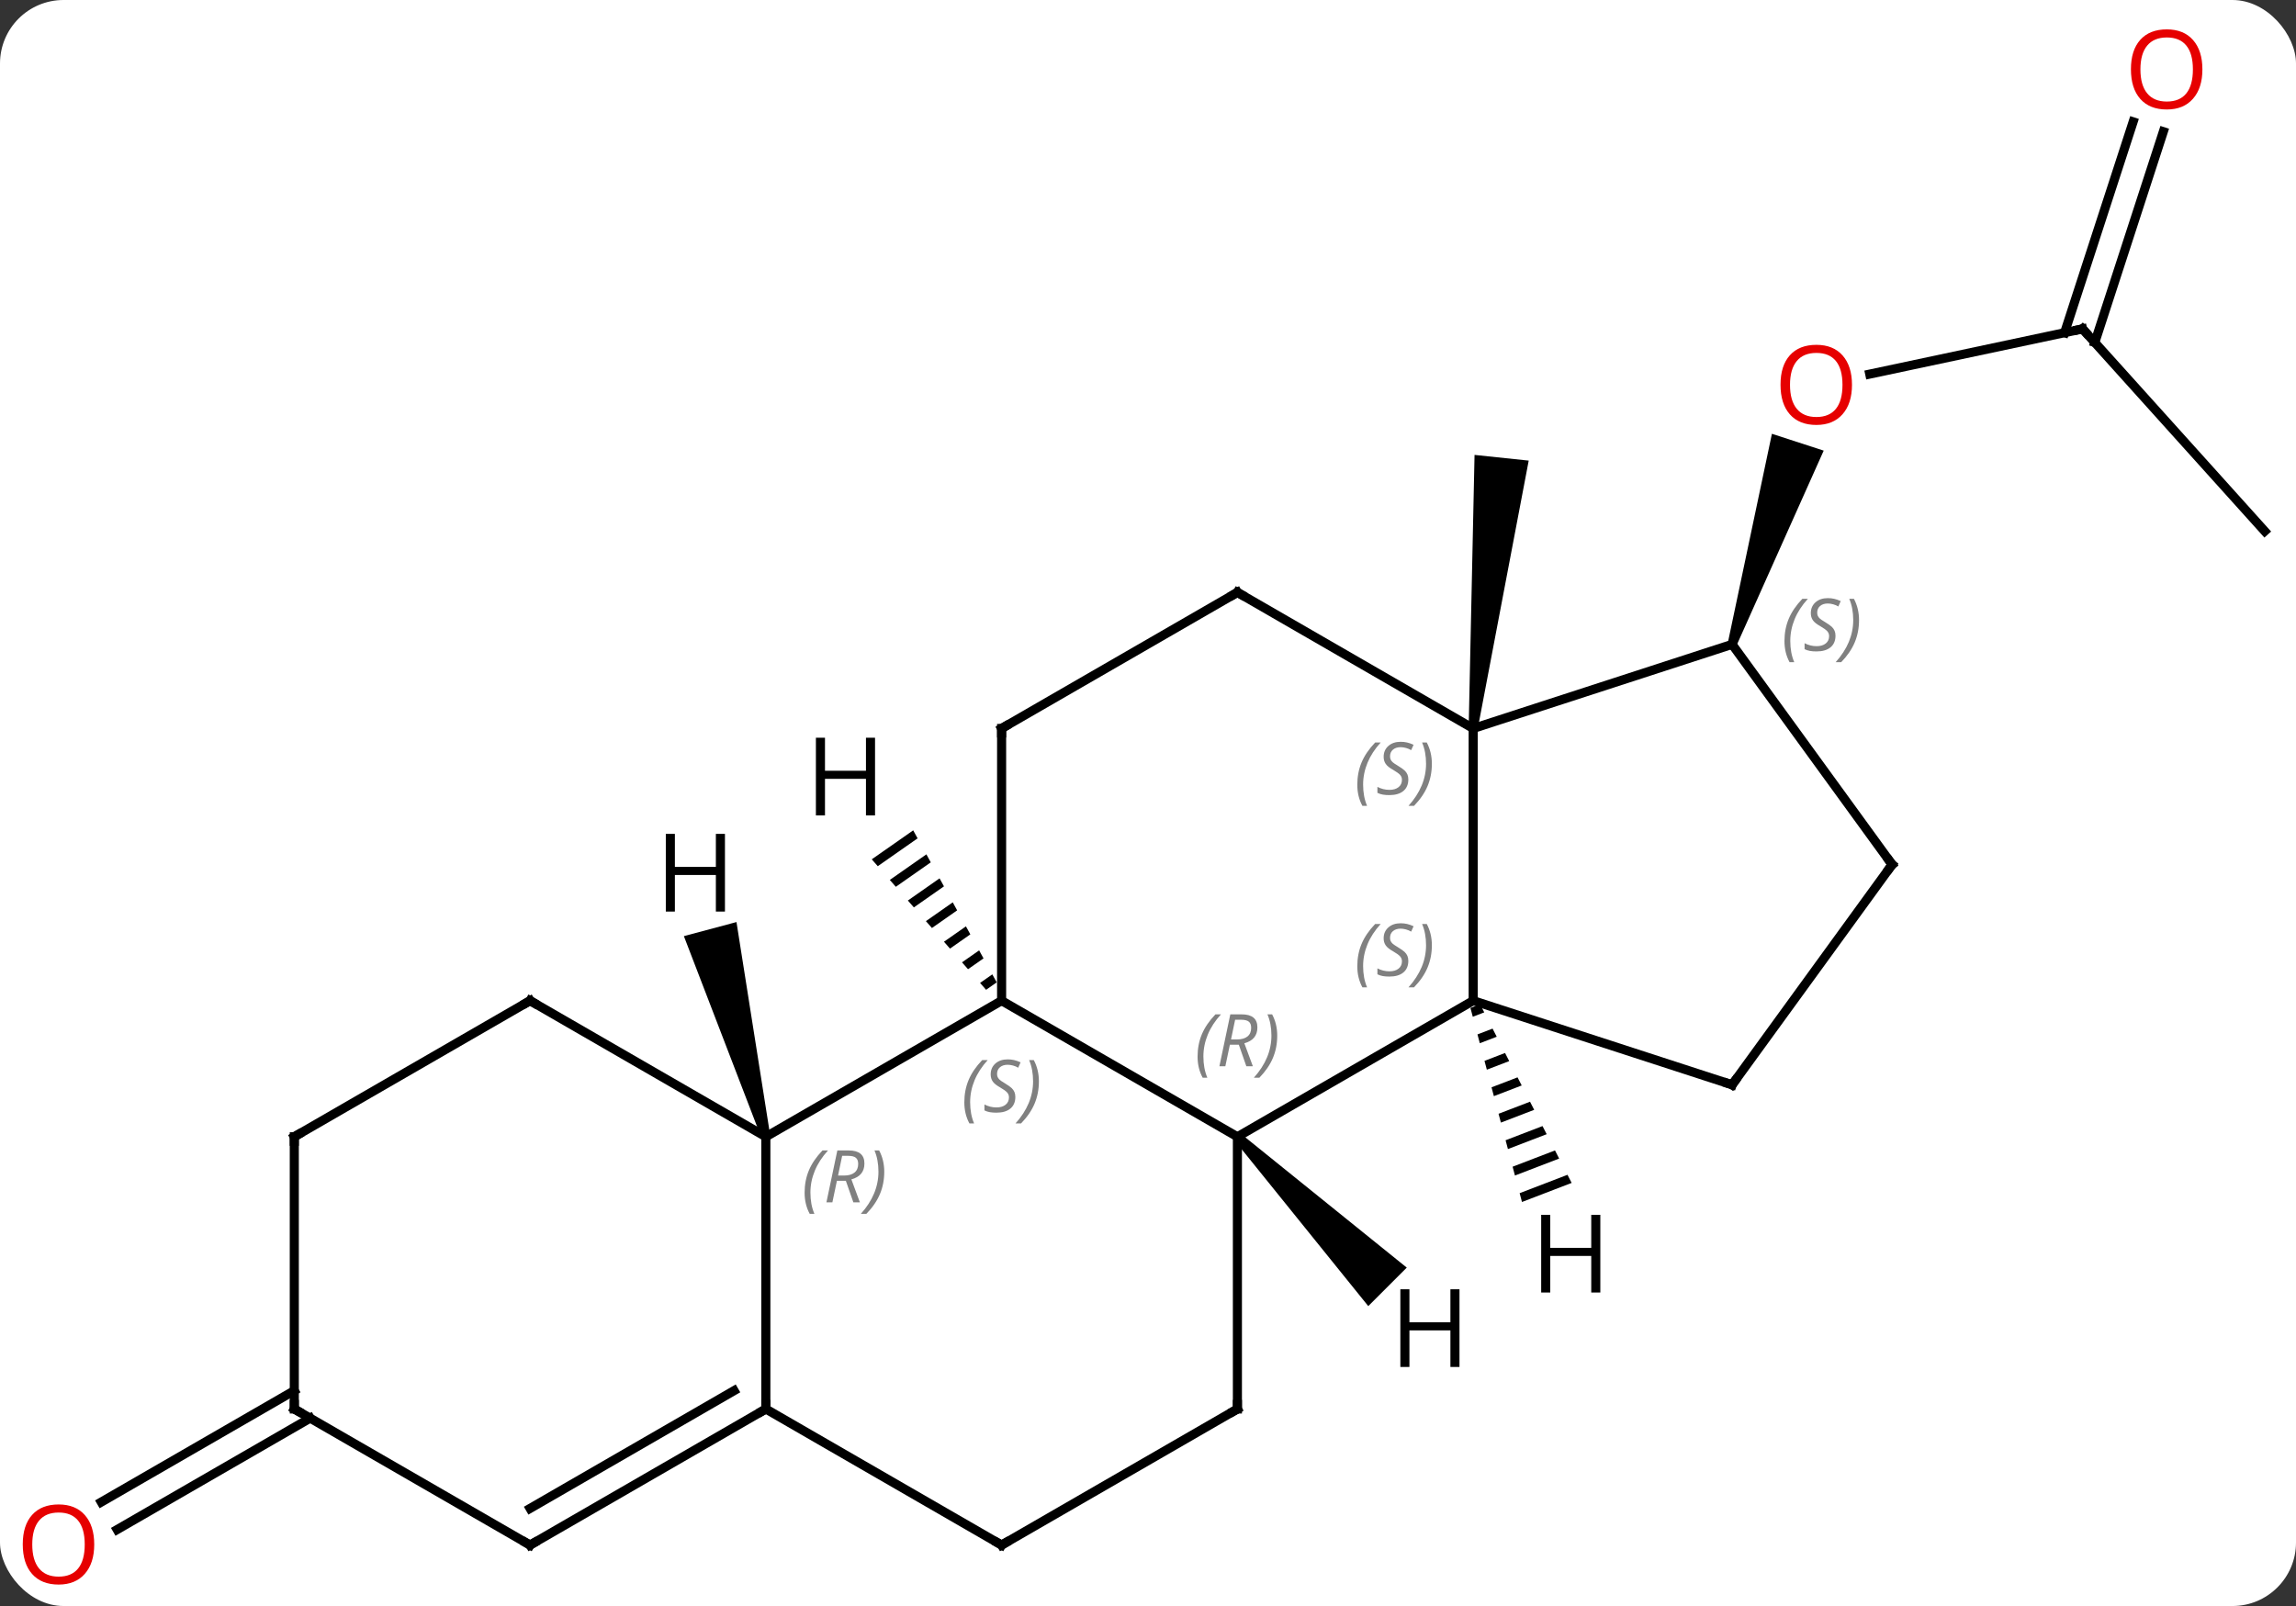 <svg width="253" viewBox="0 0 253 177" style="fill-opacity:1; color-rendering:auto; color-interpolation:auto; text-rendering:auto; stroke:black; stroke-linecap:square; stroke-miterlimit:10; shape-rendering:auto; stroke-opacity:1; fill:black; stroke-dasharray:none; font-weight:normal; stroke-width:1; font-family:'Open Sans'; font-style:normal; stroke-linejoin:miter; font-size:12; stroke-dashoffset:0; image-rendering:auto;" height="177" class="cas-substance-image" xmlns:xlink="http://www.w3.org/1999/xlink" xmlns="http://www.w3.org/2000/svg"><rect x="0" y="0" width="253" height="177" fill="#333333" stroke="none"/><svg class="cas-substance-single-component"><rect y="0" x="0" width="253" stroke="none" ry="7" rx="7" height="177" fill="white" class="cas-substance-group"/><svg y="0" x="0" width="253" viewBox="0 0 253 177" style="fill:black;" height="177" class="cas-substance-single-component-image"><svg><g><g transform="translate(128,89)" style="text-rendering:geometricPrecision; color-rendering:optimizeQuality; color-interpolation:linearRGB; stroke-linecap:butt; image-rendering:optimizeQuality;"><path style="stroke:none;" d="M34.829 -8.663 L33.835 -8.767 L34.483 -38.864 L40.451 -38.236 Z"/><line y2="-52.755" y1="-47.771" x2="101.478" x1="78.029" style="fill:none;"/><path style="stroke:none;" d="M63.34 -17.831 L62.389 -18.14 L67.25 -41.191 L72.957 -39.337 Z"/><line y2="-30.459" y1="-52.755" x2="121.554" x1="101.478" style="fill:none;"/><line y2="-74.49" y1="-51.253" x2="110.38" x1="102.83" style="fill:none;"/><line y2="-75.572" y1="-52.335" x2="107.052" x1="99.501" style="fill:none;"/><line y2="67.295" y1="79.575" x2="-93.821" x1="-115.091" style="fill:none;"/><line y2="64.264" y1="76.544" x2="-95.571" x1="-116.841" style="fill:none;"/><line y2="-8.715" y1="21.285" x2="34.332" x1="34.332" style="fill:none;"/><line y2="36.285" y1="21.285" x2="8.352" x1="34.332" style="fill:none;"/><line y2="30.555" y1="21.285" x2="62.865" x1="34.332" style="fill:none;"/><line y2="-17.985" y1="-8.715" x2="62.865" x1="34.332" style="fill:none;"/><line y2="-23.715" y1="-8.715" x2="8.352" x1="34.332" style="fill:none;"/><line y2="21.285" y1="36.285" x2="-17.631" x1="8.352" style="fill:none;"/><line y2="66.285" y1="36.285" x2="8.352" x1="8.352" style="fill:none;"/><line y2="6.285" y1="30.555" x2="80.496" x1="62.865" style="fill:none;"/><line y2="6.285" y1="-17.985" x2="80.496" x1="62.865" style="fill:none;"/><line y2="-8.715" y1="-23.715" x2="-17.631" x1="8.352" style="fill:none;"/><line y2="-8.715" y1="21.285" x2="-17.631" x1="-17.631" style="fill:none;"/><line y2="36.285" y1="21.285" x2="-43.611" x1="-17.631" style="fill:none;"/><line y2="81.285" y1="66.285" x2="-17.631" x1="8.352" style="fill:none;"/><line y2="66.285" y1="36.285" x2="-43.611" x1="-43.611" style="fill:none;"/><line y2="21.285" y1="36.285" x2="-69.591" x1="-43.611" style="fill:none;"/><line y2="66.285" y1="81.285" x2="-43.611" x1="-17.631" style="fill:none;"/><line y2="81.285" y1="66.285" x2="-69.591" x1="-43.611" style="fill:none;"/><line y2="77.244" y1="64.264" x2="-69.591" x1="-47.111" style="fill:none;"/><line y2="36.285" y1="21.285" x2="-95.571" x1="-69.591" style="fill:none;"/><line y2="66.285" y1="81.285" x2="-95.571" x1="-69.591" style="fill:none;"/><line y2="66.285" y1="36.285" x2="-95.571" x1="-95.571" style="fill:none;"/><path style="stroke:none;" d="M35.093 21.679 L34.031 22.087 L34.289 23.059 L35.551 22.574 L35.093 21.679 ZM36.468 24.364 L34.805 25.003 L34.805 25.003 L35.063 25.975 L36.927 25.259 L36.468 24.364 ZM37.844 27.049 L35.579 27.919 L35.837 28.891 L35.837 28.891 L38.303 27.945 L38.303 27.945 L37.844 27.049 ZM39.22 29.735 L36.354 30.835 L36.612 31.807 L39.679 30.63 L39.679 30.63 L39.22 29.735 ZM40.596 32.42 L37.128 33.751 L37.128 33.751 L37.386 34.723 L37.386 34.723 L41.055 33.315 L41.055 33.315 L40.596 32.42 ZM41.972 35.105 L37.903 36.667 L38.161 37.639 L42.431 36 L42.431 36 L41.972 35.105 ZM43.348 37.79 L38.677 39.584 L38.677 39.584 L38.935 40.556 L38.935 40.556 L43.806 38.685 L43.806 38.685 L43.348 37.79 ZM44.724 40.475 L39.451 42.5 L39.709 43.472 L39.709 43.472 L45.182 41.37 L45.182 41.37 L44.724 40.475 Z"/><path style="stroke:none;" d="M7.998 36.639 L8.706 35.931 L27.014 50.705 L22.772 54.947 Z"/><path style="stroke:none;" d="M-27.373 2.513 L-31.939 5.707 L-31.276 6.464 L-31.276 6.464 L-26.889 3.394 L-27.373 2.513 ZM-25.92 5.158 L-29.95 7.978 L-29.287 8.735 L-29.287 8.735 L-25.436 6.04 L-25.92 5.158 ZM-24.467 7.804 L-27.961 10.248 L-27.961 10.248 L-27.298 11.005 L-23.983 8.686 L-23.983 8.686 L-24.467 7.804 ZM-23.015 10.449 L-25.972 12.519 L-25.972 12.519 L-25.309 13.276 L-25.309 13.276 L-22.53 11.331 L-22.53 11.331 L-23.015 10.449 ZM-21.562 13.095 L-23.983 14.789 L-23.32 15.546 L-23.32 15.546 L-21.077 13.977 L-21.077 13.977 L-21.562 13.095 ZM-20.109 15.741 L-21.994 17.06 L-21.994 17.06 L-21.331 17.817 L-19.624 16.623 L-20.109 15.741 ZM-18.656 18.386 L-20.005 19.33 L-20.005 19.33 L-19.341 20.087 L-19.341 20.087 L-18.172 19.268 L-18.172 19.268 L-18.656 18.386 Z"/><path style="stroke:none;" d="M-43.128 36.156 L-44.094 36.414 L-52.642 14.172 L-46.846 12.62 Z"/></g><g transform="translate(128,89)" style="fill:rgb(230,0,0); text-rendering:geometricPrecision; color-rendering:optimizeQuality; image-rendering:optimizeQuality; font-family:'Open Sans'; stroke:rgb(230,0,0); color-interpolation:linearRGB;"><path style="stroke:none;" d="M76.073 -46.588 Q76.073 -44.526 75.033 -43.346 Q73.994 -42.166 72.151 -42.166 Q70.26 -42.166 69.229 -43.331 Q68.198 -44.495 68.198 -46.604 Q68.198 -48.698 69.229 -49.846 Q70.26 -50.995 72.151 -50.995 Q74.01 -50.995 75.041 -49.823 Q76.073 -48.651 76.073 -46.588 ZM69.244 -46.588 Q69.244 -44.854 69.987 -43.948 Q70.729 -43.041 72.151 -43.041 Q73.573 -43.041 74.299 -43.94 Q75.026 -44.838 75.026 -46.588 Q75.026 -48.323 74.299 -49.213 Q73.573 -50.104 72.151 -50.104 Q70.729 -50.104 69.987 -49.206 Q69.244 -48.307 69.244 -46.588 Z"/></g><g transform="translate(128,89)" style="stroke-linecap:butt; text-rendering:geometricPrecision; color-rendering:optimizeQuality; image-rendering:optimizeQuality; font-family:'Open Sans'; color-interpolation:linearRGB; stroke-miterlimit:5;"><path style="fill:none;" d="M100.989 -52.651 L101.478 -52.755 L101.813 -52.383"/><path style="fill:rgb(230,0,0); stroke:none;" d="M114.686 -81.355 Q114.686 -79.293 113.646 -78.113 Q112.607 -76.933 110.764 -76.933 Q108.873 -76.933 107.842 -78.097 Q106.811 -79.262 106.811 -81.371 Q106.811 -83.465 107.842 -84.613 Q108.873 -85.762 110.764 -85.762 Q112.623 -85.762 113.654 -84.59 Q114.686 -83.418 114.686 -81.355 ZM107.857 -81.355 Q107.857 -79.621 108.6 -78.715 Q109.342 -77.808 110.764 -77.808 Q112.186 -77.808 112.912 -78.707 Q113.639 -79.605 113.639 -81.355 Q113.639 -83.09 112.912 -83.98 Q112.186 -84.871 110.764 -84.871 Q109.342 -84.871 108.6 -83.972 Q107.857 -83.074 107.857 -81.355 Z"/><path style="fill:rgb(230,0,0); stroke:none;" d="M-117.617 81.215 Q-117.617 83.277 -118.656 84.457 Q-119.695 85.637 -121.538 85.637 Q-123.429 85.637 -124.46 84.472 Q-125.492 83.308 -125.492 81.199 Q-125.492 79.105 -124.46 77.957 Q-123.429 76.808 -121.538 76.808 Q-119.679 76.808 -118.648 77.98 Q-117.617 79.152 -117.617 81.215 ZM-124.445 81.215 Q-124.445 82.949 -123.702 83.855 Q-122.96 84.762 -121.538 84.762 Q-120.117 84.762 -119.39 83.863 Q-118.663 82.965 -118.663 81.215 Q-118.663 79.48 -119.39 78.59 Q-120.117 77.699 -121.538 77.699 Q-122.96 77.699 -123.702 78.597 Q-124.445 79.496 -124.445 81.215 Z"/></g><g transform="translate(128,89)" style="stroke-linecap:butt; font-size:8.4px; fill:gray; text-rendering:geometricPrecision; image-rendering:optimizeQuality; color-rendering:optimizeQuality; font-family:'Open Sans'; font-style:italic; stroke:gray; color-interpolation:linearRGB; stroke-miterlimit:5;"><path style="stroke:none;" d="M21.563 17.488 Q21.563 16.16 22.032 15.035 Q22.501 13.91 23.532 12.832 L24.141 12.832 Q23.173 13.894 22.688 15.066 Q22.204 16.238 22.204 17.473 Q22.204 18.801 22.641 19.816 L22.126 19.816 Q21.563 18.785 21.563 17.488 ZM27.186 16.894 Q27.186 17.723 26.639 18.176 Q26.092 18.629 25.092 18.629 Q24.686 18.629 24.373 18.574 Q24.061 18.519 23.779 18.379 L23.779 17.723 Q24.404 18.051 25.108 18.051 Q25.733 18.051 26.108 17.754 Q26.483 17.457 26.483 16.941 Q26.483 16.629 26.279 16.402 Q26.076 16.176 25.514 15.848 Q24.92 15.519 24.694 15.191 Q24.467 14.863 24.467 14.41 Q24.467 13.676 24.983 13.215 Q25.498 12.754 26.342 12.754 Q26.717 12.754 27.053 12.832 Q27.389 12.91 27.764 13.082 L27.498 13.676 Q27.248 13.519 26.928 13.434 Q26.608 13.348 26.342 13.348 Q25.811 13.348 25.49 13.621 Q25.17 13.894 25.17 14.363 Q25.17 14.566 25.24 14.715 Q25.311 14.863 25.451 14.996 Q25.592 15.129 26.014 15.379 Q26.576 15.723 26.779 15.918 Q26.983 16.113 27.084 16.348 Q27.186 16.582 27.186 16.894 ZM29.78 15.176 Q29.78 16.504 29.304 17.637 Q28.827 18.769 27.811 19.816 L27.202 19.816 Q29.14 17.66 29.14 15.176 Q29.14 13.848 28.702 12.832 L29.218 12.832 Q29.78 13.894 29.78 15.176 Z"/><path style="stroke:none;" d="M21.563 -2.512 Q21.563 -3.84 22.032 -4.965 Q22.501 -6.09 23.532 -7.168 L24.141 -7.168 Q23.173 -6.106 22.688 -4.934 Q22.204 -3.762 22.204 -2.528 Q22.204 -1.199 22.641 -0.184 L22.126 -0.184 Q21.563 -1.215 21.563 -2.512 ZM27.186 -3.106 Q27.186 -2.278 26.639 -1.824 Q26.092 -1.371 25.092 -1.371 Q24.686 -1.371 24.373 -1.426 Q24.061 -1.481 23.779 -1.621 L23.779 -2.278 Q24.404 -1.949 25.108 -1.949 Q25.733 -1.949 26.108 -2.246 Q26.483 -2.543 26.483 -3.059 Q26.483 -3.371 26.279 -3.598 Q26.076 -3.824 25.514 -4.153 Q24.92 -4.481 24.694 -4.809 Q24.467 -5.137 24.467 -5.59 Q24.467 -6.324 24.983 -6.785 Q25.498 -7.246 26.342 -7.246 Q26.717 -7.246 27.053 -7.168 Q27.389 -7.09 27.764 -6.918 L27.498 -6.324 Q27.248 -6.481 26.928 -6.567 Q26.608 -6.653 26.342 -6.653 Q25.811 -6.653 25.49 -6.379 Q25.17 -6.106 25.17 -5.637 Q25.17 -5.434 25.24 -5.285 Q25.311 -5.137 25.451 -5.004 Q25.592 -4.871 26.014 -4.621 Q26.576 -4.278 26.779 -4.082 Q26.983 -3.887 27.084 -3.653 Q27.186 -3.418 27.186 -3.106 ZM29.78 -4.824 Q29.78 -3.496 29.304 -2.364 Q28.827 -1.231 27.811 -0.184 L27.202 -0.184 Q29.14 -2.34 29.14 -4.824 Q29.14 -6.153 28.702 -7.168 L29.218 -7.168 Q29.78 -6.106 29.78 -4.824 Z"/><path style="stroke:none;" d="M3.963 27.449 Q3.963 26.121 4.432 24.996 Q4.901 23.871 5.932 22.793 L6.541 22.793 Q5.572 23.855 5.088 25.027 Q4.604 26.199 4.604 27.433 Q4.604 28.762 5.041 29.777 L4.526 29.777 Q3.963 28.746 3.963 27.449 ZM7.523 26.137 L7.023 28.512 L6.367 28.512 L7.57 22.793 L8.82 22.793 Q10.554 22.793 10.554 24.23 Q10.554 25.59 9.117 25.98 L10.054 28.512 L9.336 28.512 L8.508 26.137 L7.523 26.137 ZM8.101 23.387 Q7.711 25.308 7.648 25.558 L8.304 25.558 Q9.054 25.558 9.461 25.23 Q9.867 24.902 9.867 24.277 Q9.867 23.808 9.609 23.598 Q9.351 23.387 8.758 23.387 L8.101 23.387 ZM12.74 25.137 Q12.74 26.465 12.264 27.598 Q11.787 28.73 10.772 29.777 L10.162 29.777 Q12.1 27.621 12.1 25.137 Q12.1 23.808 11.662 22.793 L12.178 22.793 Q12.74 23.855 12.74 25.137 Z"/><path style="fill:none; stroke:black;" d="M62.389 30.401 L62.865 30.555 L63.159 30.151"/><path style="stroke:none;" d="M68.633 -18.346 Q68.633 -19.674 69.102 -20.799 Q69.571 -21.924 70.602 -23.002 L71.212 -23.002 Q70.243 -21.94 69.758 -20.768 Q69.274 -19.596 69.274 -18.362 Q69.274 -17.034 69.712 -16.018 L69.196 -16.018 Q68.633 -17.049 68.633 -18.346 ZM74.256 -18.94 Q74.256 -18.112 73.709 -17.659 Q73.162 -17.205 72.162 -17.205 Q71.756 -17.205 71.443 -17.26 Q71.131 -17.315 70.85 -17.455 L70.85 -18.112 Q71.475 -17.784 72.178 -17.784 Q72.803 -17.784 73.178 -18.08 Q73.553 -18.377 73.553 -18.893 Q73.553 -19.205 73.35 -19.432 Q73.147 -19.659 72.584 -19.987 Q71.99 -20.315 71.764 -20.643 Q71.537 -20.971 71.537 -21.424 Q71.537 -22.159 72.053 -22.619 Q72.568 -23.08 73.412 -23.08 Q73.787 -23.08 74.123 -23.002 Q74.459 -22.924 74.834 -22.752 L74.568 -22.159 Q74.318 -22.315 73.998 -22.401 Q73.678 -22.487 73.412 -22.487 Q72.881 -22.487 72.561 -22.213 Q72.24 -21.94 72.24 -21.471 Q72.24 -21.268 72.311 -21.119 Q72.381 -20.971 72.522 -20.838 Q72.662 -20.705 73.084 -20.455 Q73.647 -20.112 73.85 -19.916 Q74.053 -19.721 74.154 -19.487 Q74.256 -19.252 74.256 -18.94 ZM76.85 -20.659 Q76.85 -19.33 76.374 -18.198 Q75.897 -17.065 74.882 -16.018 L74.272 -16.018 Q76.21 -18.174 76.21 -20.659 Q76.21 -21.987 75.772 -23.002 L76.288 -23.002 Q76.85 -21.94 76.85 -20.659 Z"/><path style="fill:none; stroke:black;" d="M8.785 -23.465 L8.352 -23.715 L7.919 -23.465"/><path style="stroke:none;" d="M-21.739 32.488 Q-21.739 31.16 -21.27 30.035 Q-20.802 28.91 -19.77 27.832 L-19.161 27.832 Q-20.13 28.894 -20.614 30.066 Q-21.099 31.238 -21.099 32.472 Q-21.099 33.801 -20.661 34.816 L-21.177 34.816 Q-21.739 33.785 -21.739 32.488 ZM-16.117 31.894 Q-16.117 32.722 -16.664 33.176 Q-17.21 33.629 -18.21 33.629 Q-18.617 33.629 -18.929 33.574 Q-19.242 33.519 -19.523 33.379 L-19.523 32.722 Q-18.898 33.051 -18.195 33.051 Q-17.57 33.051 -17.195 32.754 Q-16.82 32.457 -16.82 31.941 Q-16.82 31.629 -17.023 31.402 Q-17.226 31.176 -17.789 30.848 Q-18.382 30.519 -18.609 30.191 Q-18.835 29.863 -18.835 29.41 Q-18.835 28.676 -18.32 28.215 Q-17.804 27.754 -16.96 27.754 Q-16.585 27.754 -16.25 27.832 Q-15.914 27.91 -15.539 28.082 L-15.804 28.676 Q-16.054 28.519 -16.375 28.433 Q-16.695 28.348 -16.96 28.348 Q-17.492 28.348 -17.812 28.621 Q-18.132 28.894 -18.132 29.363 Q-18.132 29.566 -18.062 29.715 Q-17.992 29.863 -17.851 29.996 Q-17.71 30.129 -17.289 30.379 Q-16.726 30.723 -16.523 30.918 Q-16.32 31.113 -16.218 31.348 Q-16.117 31.582 -16.117 31.894 ZM-13.522 30.176 Q-13.522 31.504 -13.999 32.637 Q-14.475 33.769 -15.491 34.816 L-16.1 34.816 Q-14.163 32.66 -14.163 30.176 Q-14.163 28.848 -14.6 27.832 L-14.085 27.832 Q-13.522 28.894 -13.522 30.176 Z"/><path style="fill:none; stroke:black;" d="M8.352 65.785 L8.352 66.285 L7.919 66.535"/><path style="fill:none; stroke:black;" d="M80.202 6.689 L80.496 6.285 L80.202 5.88"/><path style="fill:none; stroke:black;" d="M-17.198 -8.965 L-17.631 -8.715 L-17.631 -8.215"/><path style="stroke:none;" d="M-39.339 42.449 Q-39.339 41.121 -38.871 39.996 Q-38.402 38.871 -37.371 37.793 L-36.761 37.793 Q-37.73 38.855 -38.214 40.027 Q-38.699 41.199 -38.699 42.433 Q-38.699 43.761 -38.261 44.777 L-38.777 44.777 Q-39.339 43.746 -39.339 42.449 ZM-35.779 41.136 L-36.279 43.511 L-36.935 43.511 L-35.732 37.793 L-34.482 37.793 Q-32.748 37.793 -32.748 39.23 Q-32.748 40.59 -34.185 40.98 L-33.248 43.511 L-33.967 43.511 L-34.795 41.136 L-35.779 41.136 ZM-35.201 38.386 Q-35.592 40.308 -35.654 40.558 L-34.998 40.558 Q-34.248 40.558 -33.842 40.23 Q-33.435 39.902 -33.435 39.277 Q-33.435 38.808 -33.693 38.597 Q-33.951 38.386 -34.545 38.386 L-35.201 38.386 ZM-30.562 40.136 Q-30.562 41.465 -31.039 42.597 Q-31.515 43.73 -32.531 44.777 L-33.14 44.777 Q-31.203 42.621 -31.203 40.136 Q-31.203 38.808 -31.64 37.793 L-31.125 37.793 Q-30.562 38.855 -30.562 40.136 Z"/><path style="fill:none; stroke:black;" d="M-17.198 81.035 L-17.631 81.285 L-18.064 81.035"/><path style="fill:none; stroke:black;" d="M-44.044 66.535 L-43.611 66.285 L-43.611 65.785"/><path style="fill:none; stroke:black;" d="M-69.158 21.535 L-69.591 21.285 L-70.024 21.535"/><path style="fill:none; stroke:black;" d="M-69.158 81.035 L-69.591 81.285 L-70.024 81.035"/><path style="fill:none; stroke:black;" d="M-95.138 36.035 L-95.571 36.285 L-95.571 36.785"/><path style="fill:none; stroke:black;" d="M-95.138 66.535 L-95.571 66.285 L-95.571 65.785"/></g><g transform="translate(128,89)" style="stroke-linecap:butt; text-rendering:geometricPrecision; color-rendering:optimizeQuality; image-rendering:optimizeQuality; font-family:'Open Sans'; color-interpolation:linearRGB; stroke-miterlimit:5;"><path style="stroke:none;" d="M48.342 53.449 L47.342 53.449 L47.342 49.418 L42.826 49.418 L42.826 53.449 L41.826 53.449 L41.826 44.887 L42.826 44.887 L42.826 48.527 L47.342 48.527 L47.342 44.887 L48.342 44.887 L48.342 53.449 Z"/><path style="stroke:none;" d="M32.823 61.654 L31.823 61.654 L31.823 57.623 L27.307 57.623 L27.307 61.654 L26.307 61.654 L26.307 53.092 L27.307 53.092 L27.307 56.732 L31.823 56.732 L31.823 53.092 L32.823 53.092 L32.823 61.654 Z"/><path style="stroke:none;" d="M-31.578 0.868 L-32.578 0.868 L-32.578 -3.163 L-37.094 -3.163 L-37.094 0.868 L-38.094 0.868 L-38.094 -7.694 L-37.094 -7.694 L-37.094 -4.054 L-32.578 -4.054 L-32.578 -7.694 L-31.578 -7.694 L-31.578 0.868 Z"/><path style="stroke:none;" d="M-48.117 11.464 L-49.117 11.464 L-49.117 7.433 L-53.633 7.433 L-53.633 11.464 L-54.633 11.464 L-54.633 2.902 L-53.633 2.902 L-53.633 6.542 L-49.117 6.542 L-49.117 2.902 L-48.117 2.902 L-48.117 11.464 Z"/></g></g></svg></svg></svg></svg>